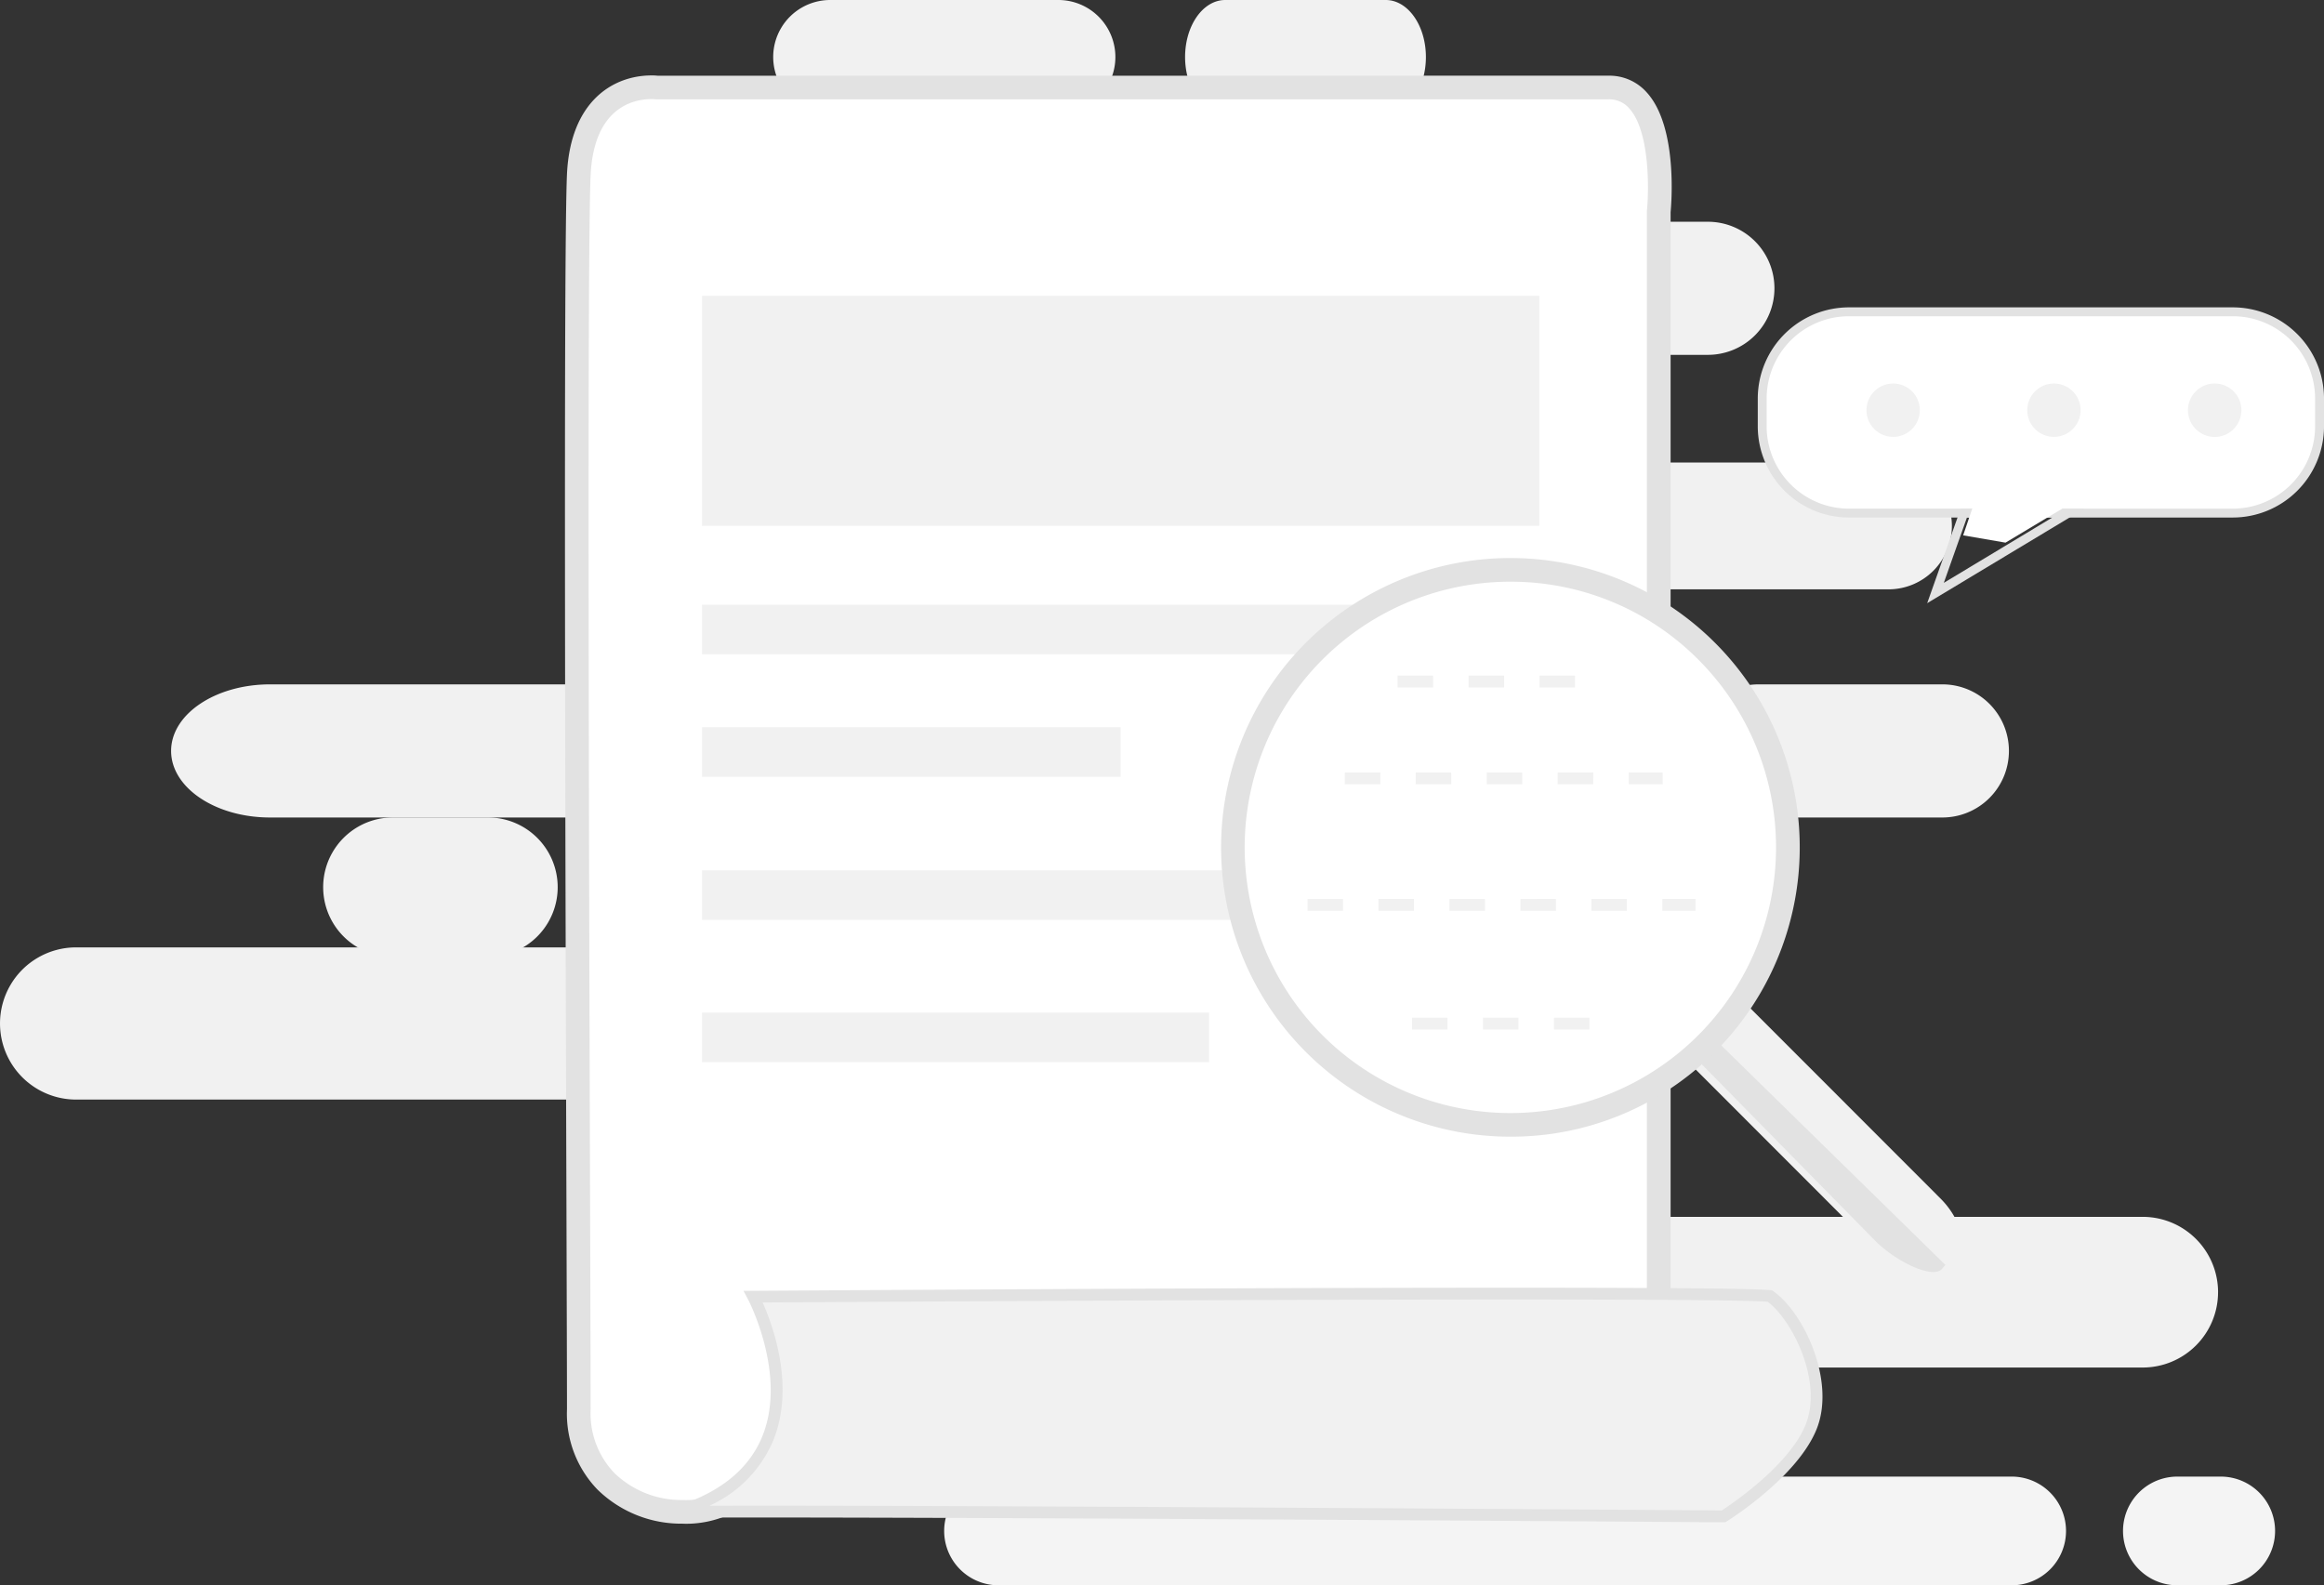 <svg xmlns="http://www.w3.org/2000/svg" width="155.773" height="106.258" viewBox="0 0 155.773 106.258"><rect x="0" y="0" width="155.773" height="106.258" fill="#333333" stroke="none"/><defs><style>.a{fill:#f1f1f1;}.b{fill:#e3edf1;}.c{fill:#f4f4f4;}.d{fill:#fff;}.e{fill:#e2e2e2;}</style></defs><g transform="translate(0.001 -171.568)"><path class="a" d="M138.636,175.391a3.822,3.822,0,0,1-3.822,3.82H119.522a3.821,3.821,0,1,1,0-7.643h15.292A3.825,3.825,0,0,1,138.636,175.391Zm20.813,0c0,2.111-1.2,3.82-2.692,3.82H146c-1.488,0-2.692-1.711-2.692-3.82s1.2-3.823,2.692-3.823h10.757C158.245,171.568,159.449,173.28,159.449,175.391Zm23.362,15.5a4.46,4.46,0,0,1-4.463,4.461H134.174a4.46,4.46,0,0,1,0-8.92h44.175a4.459,4.459,0,0,1,4.462,4.459Zm11.894,15.928a4.249,4.249,0,0,1-4.249,4.25H123.768a4.249,4.249,0,1,1,0-8.5h66.686a4.251,4.251,0,0,1,4.251,4.248Zm3.823,15.081a4.461,4.461,0,0,1-4.46,4.462H181.747a4.461,4.461,0,0,1,0-8.923h12.321a4.459,4.459,0,0,1,4.46,4.461Zm-24.638,0c0,2.465-2.967,4.462-6.635,4.462H81.974c-3.662,0-6.631-2-6.631-4.462s2.969-4.461,6.631-4.461h85.281C170.923,217.443,173.891,219.44,173.891,221.9Zm0,0" transform="translate(-63.875)"/><path class="a" d="M158.019,536.2a4.673,4.673,0,0,1-4.675,4.674h-6.372a4.672,4.672,0,1,1,0-9.345h6.372A4.673,4.673,0,0,1,158.019,536.2Zm0,0" transform="translate(-120.639 -305.169)"/><path class="a" d="M83.255,593.83a5.1,5.1,0,0,1-5.1,5.1H5.1a5.1,5.1,0,0,1,0-10.2h73.06a5.1,5.1,0,0,1,5.1,5.1Zm65.416,18.009a5.053,5.053,0,0,1-5.051,5.052H82.785a5.054,5.054,0,0,1,0-10.1h60.833A5.055,5.055,0,0,1,148.672,611.839Zm0,0" transform="translate(0 -353.662)"/><path class="b" d="M573.184,777.355a3.655,3.655,0,0,1-3.658,3.656h-5.006a3.656,3.656,0,1,1,0-7.312h5.007A3.659,3.659,0,0,1,573.184,777.355Zm0,0" transform="translate(-475.486 -510.471)"/><path class="c" d="M490.952,825.376a3.642,3.642,0,0,1-3.646,3.642H419.4a3.643,3.643,0,0,1,0-7.286h67.9A3.644,3.644,0,0,1,490.952,825.376Zm14.013,0a3.643,3.643,0,0,1-3.641,3.642h-2.908a3.643,3.643,0,1,1,0-7.286h2.908A3.643,3.643,0,0,1,504.965,825.376Zm0,0" transform="translate(-352.472 -551.193)"/><path class="d" d="M323.116,210.011h-63.8s-4.906-.613-5.216,5.829,0,73.987,0,82.772c-.1,7.172,8.788,8.735,11.963,4.651,4.3-5.213,1.534-11.35.615-11.658s59.815,0,59.815,0V218.292s.847-8.3-3.378-8.281Zm0,0" transform="translate(-215.304 -32.578)"/><path class="e" d="M256.654,301.857a8.022,8.022,0,0,1-5.717-2.29,7.318,7.318,0,0,1-2.04-5.382c0-1.964-.016-6.913-.036-13.473-.07-22.476-.2-64.313.036-69.325.233-4.867,3.082-6.6,5.67-6.6a3.574,3.574,0,0,1,.437.022l63.7-.005a3.337,3.337,0,0,1,2.58,1.136c2.136,2.364,1.608,7.789,1.586,8.018l0,74.029-.8,0s-26.993-.137-44.714-.137c-8.034,0-11.821.029-13.565.06a9.62,9.62,0,0,1,.558,1.47,10.851,10.851,0,0,1-2.094,9.973,6.983,6.983,0,0,1-5.611,2.506Zm-2.086-95.485c-1.155,0-3.865.5-4.086,5.09-.237,4.971-.106,46.782-.036,69.244.021,6.562.036,11.515.036,13.491a5.768,5.768,0,0,0,1.583,4.256,6.446,6.446,0,0,0,4.589,1.818,5.419,5.419,0,0,0,4.371-1.911,9.172,9.172,0,0,0,2.112-6.988,6.661,6.661,0,0,0-1.219-3.476.751.751,0,0,1-.444-.838c.05-.312.08-.5,1.042-.615v0l0,0c1.5-.179,5.256-.179,14.842-.179,15.925,0,39.335.11,43.923.133V213.878c.144-1.451.2-5.348-1.179-6.876a1.763,1.763,0,0,0-1.392-.614H254.9C254.794,206.382,254.7,206.373,254.567,206.373Zm0,0" transform="translate(-210.894 -28.163)"/><path class="a" d="M309.113,301.808h56.123v15.419H309.113Zm0,20.706h53.121v3.322H309.113Zm0,8.211h28.06v3.322h-28.06v-3.322Zm0,9.592H355.3v3.323H309.113Zm0,9.536H343.1v3.322H309.113Zm82.73,12.738c1.378,1.377,1.767,3.257.871,4.2s-2.741.586-4.115-.794l-13.225-13.232c-1.375-1.377-1.766-3.257-.866-4.2s2.74-.586,4.112.794Zm0,0" transform="translate(-262.059 -110.414)"/><path class="a" d="M750.621,623.184a4.534,4.534,0,0,1-3.051-1.436l-13.223-13.232c-1.553-1.553-1.935-3.641-.872-4.752,1.011-1.069,3.195-.7,4.679.789l13.222,13.231c1.553,1.55,1.94,3.637.877,4.75A2.177,2.177,0,0,1,750.621,623.184ZM735.1,603.909a1.422,1.422,0,0,0-1.054.4c-.74.771-.345,2.442.858,3.646l13.223,13.232a3.746,3.746,0,0,0,2.491,1.2,1.43,1.43,0,0,0,1.058-.4c.739-.773.341-2.442-.862-3.644l-13.223-13.233A3.74,3.74,0,0,0,735.1,603.909Zm0,0" transform="translate(-621.312 -365.886)"/><path class="e" d="M734.86,611.193c-1.013.3.378-.589-.123.653a3.1,3.1,0,0,0,1.062,2.779L748.356,627.4c1.293,1.32,3.878,2.659,4.512,1.865.065-.084.139-.158.2-.239Zm0,0" transform="translate(-622.674 -372.676)"/><path class="d" d="M574.568,427.934a18.61,18.61,0,1,0,0,26.321,18.624,18.624,0,0,0,0-26.321" transform="translate(-460.182 -212.729)"/><path class="e" d="M556.991,456.066a19.393,19.393,0,1,1,13.715-5.672,19.284,19.284,0,0,1-13.715,5.672Zm0-37.2a17.808,17.808,0,1,0,12.592,5.209A17.7,17.7,0,0,0,556.995,418.867Zm0,0" transform="translate(-455.762 -208.309)"/><path class="a" d="M363.153,476.331h-2.278v-.794h2.278Zm-4.657,0h-2.379v-.794H358.5Zm-4.756,0h-2.379v-.794h2.379Zm-4.759,0H346.6v-.794h2.378Zm-4.755,0h-2.379v-.794h2.379Zm13.051-6.489H354.9v-.794h2.379Zm-4.756,0h-2.378v-.794h2.378Zm-4.757,0h-2.379v-.794h2.379Zm17.589,14.971H363.13v-.794h2.223Zm-4.6,0h-2.377v-.794h2.377Zm-4.756,0h-2.379v-.794H356Zm-4.757,0h-2.379v-.794h2.379Zm-4.759,0H344.1v-.794h2.377Zm-4.754,0h-2.379v-.794h2.379Zm16.517,7.958h-2.379v-.794h2.379Zm-4.759,0h-2.377v-.794h2.377Zm-4.755,0H346.35v-.794h2.379Zm0,0M302.2,510.677s5.836,10.985-5.033,14.422h0c12.177-.109,70.065.3,70.065.3s4.6-2.867,5.868-5.983-.92-7.509-2.762-8.788C366.313,510.239,302.2,510.677,302.2,510.677Zm0,0" transform="translate(-251.708 -252.196)"/><path class="e" d="M365.145,754.263h-.115c-.45,0-45.222-.32-63.994-.32-2.509,0-4.568,0-6,.017l-.022.008-.645-.07-.05-.383.02-.376h.376l.042.006v0l.177.019c2.88-.927,4.786-2.491,5.668-4.646,1.69-4.127-.92-9.138-.946-9.188l-.307-.577.653-.005c.307,0,30.874-.208,50.892-.208,10.349,0,16.167.055,17.289.164l.1.011.086.058c2.043,1.419,4.212,6.037,2.9,9.264-1.3,3.2-5.832,6.049-6.026,6.171Zm-64.109-1.113c18.3,0,61.3.3,63.883.32.656-.427,4.509-3.017,5.615-5.736,1.184-2.928-.906-7.034-2.537-8.254-1.323-.1-7.076-.15-17.107-.15-18.426,0-45.792.176-50.261.2.67,1.5,2.2,5.62.7,9.279a8.377,8.377,0,0,1-4.268,4.344C298.2,753.152,299.535,753.15,301.036,753.15Zm0,0" transform="translate(-249.513 -480.661)"/><path class="d" d="M813.3,316.566a5.816,5.816,0,0,1-5.857,5.768H781.8a5.815,5.815,0,0,1-5.857-5.768v-1.954a5.816,5.816,0,0,1,5.857-5.77h25.642a5.817,5.817,0,0,1,5.857,5.77v1.954Zm0,0" transform="translate(-657.823 -116.377)"/><path class="e" d="M805.777,320.985H780.136a6.119,6.119,0,0,1-6.156-6.067v-1.954a6.117,6.117,0,0,1,6.156-6.066h25.642a6.119,6.119,0,0,1,6.156,6.066v1.954A6.121,6.121,0,0,1,805.777,320.985Zm-25.642-13.492a5.523,5.523,0,0,0-5.56,5.471v1.954a5.523,5.523,0,0,0,5.56,5.472h25.642a5.522,5.522,0,0,0,5.559-5.472v-1.954a5.522,5.522,0,0,0-5.559-5.471Zm0,0" transform="translate(-656.161 -114.729)"/><path class="e" d="M848.578,401.863l2.244-6.337h8.29Zm2.664-5.742-1.55,4.379,7.275-4.379Zm0,0" transform="translate(-719.403 -189.866)"/><path class="d" d="M864.412,390.387l.866-2.542,2.391-.492,2.432.531.809.406.552.063-4.211,2.523Zm0,0" transform="translate(-732.827 -182.937)"/><path class="a" d="M834.409,339.057a1.787,1.787,0,1,0,1.786,1.733A1.787,1.787,0,0,0,834.409,339.057Zm-10.777,0a1.787,1.787,0,1,0,1.786,1.733,1.787,1.787,0,0,0-1.786-1.733Zm21.554,0a1.79,1.79,0,1,0,1.786,1.733,1.787,1.787,0,0,0-1.786-1.733Z" transform="translate(-696.739 -141.783)"/></g></svg>
